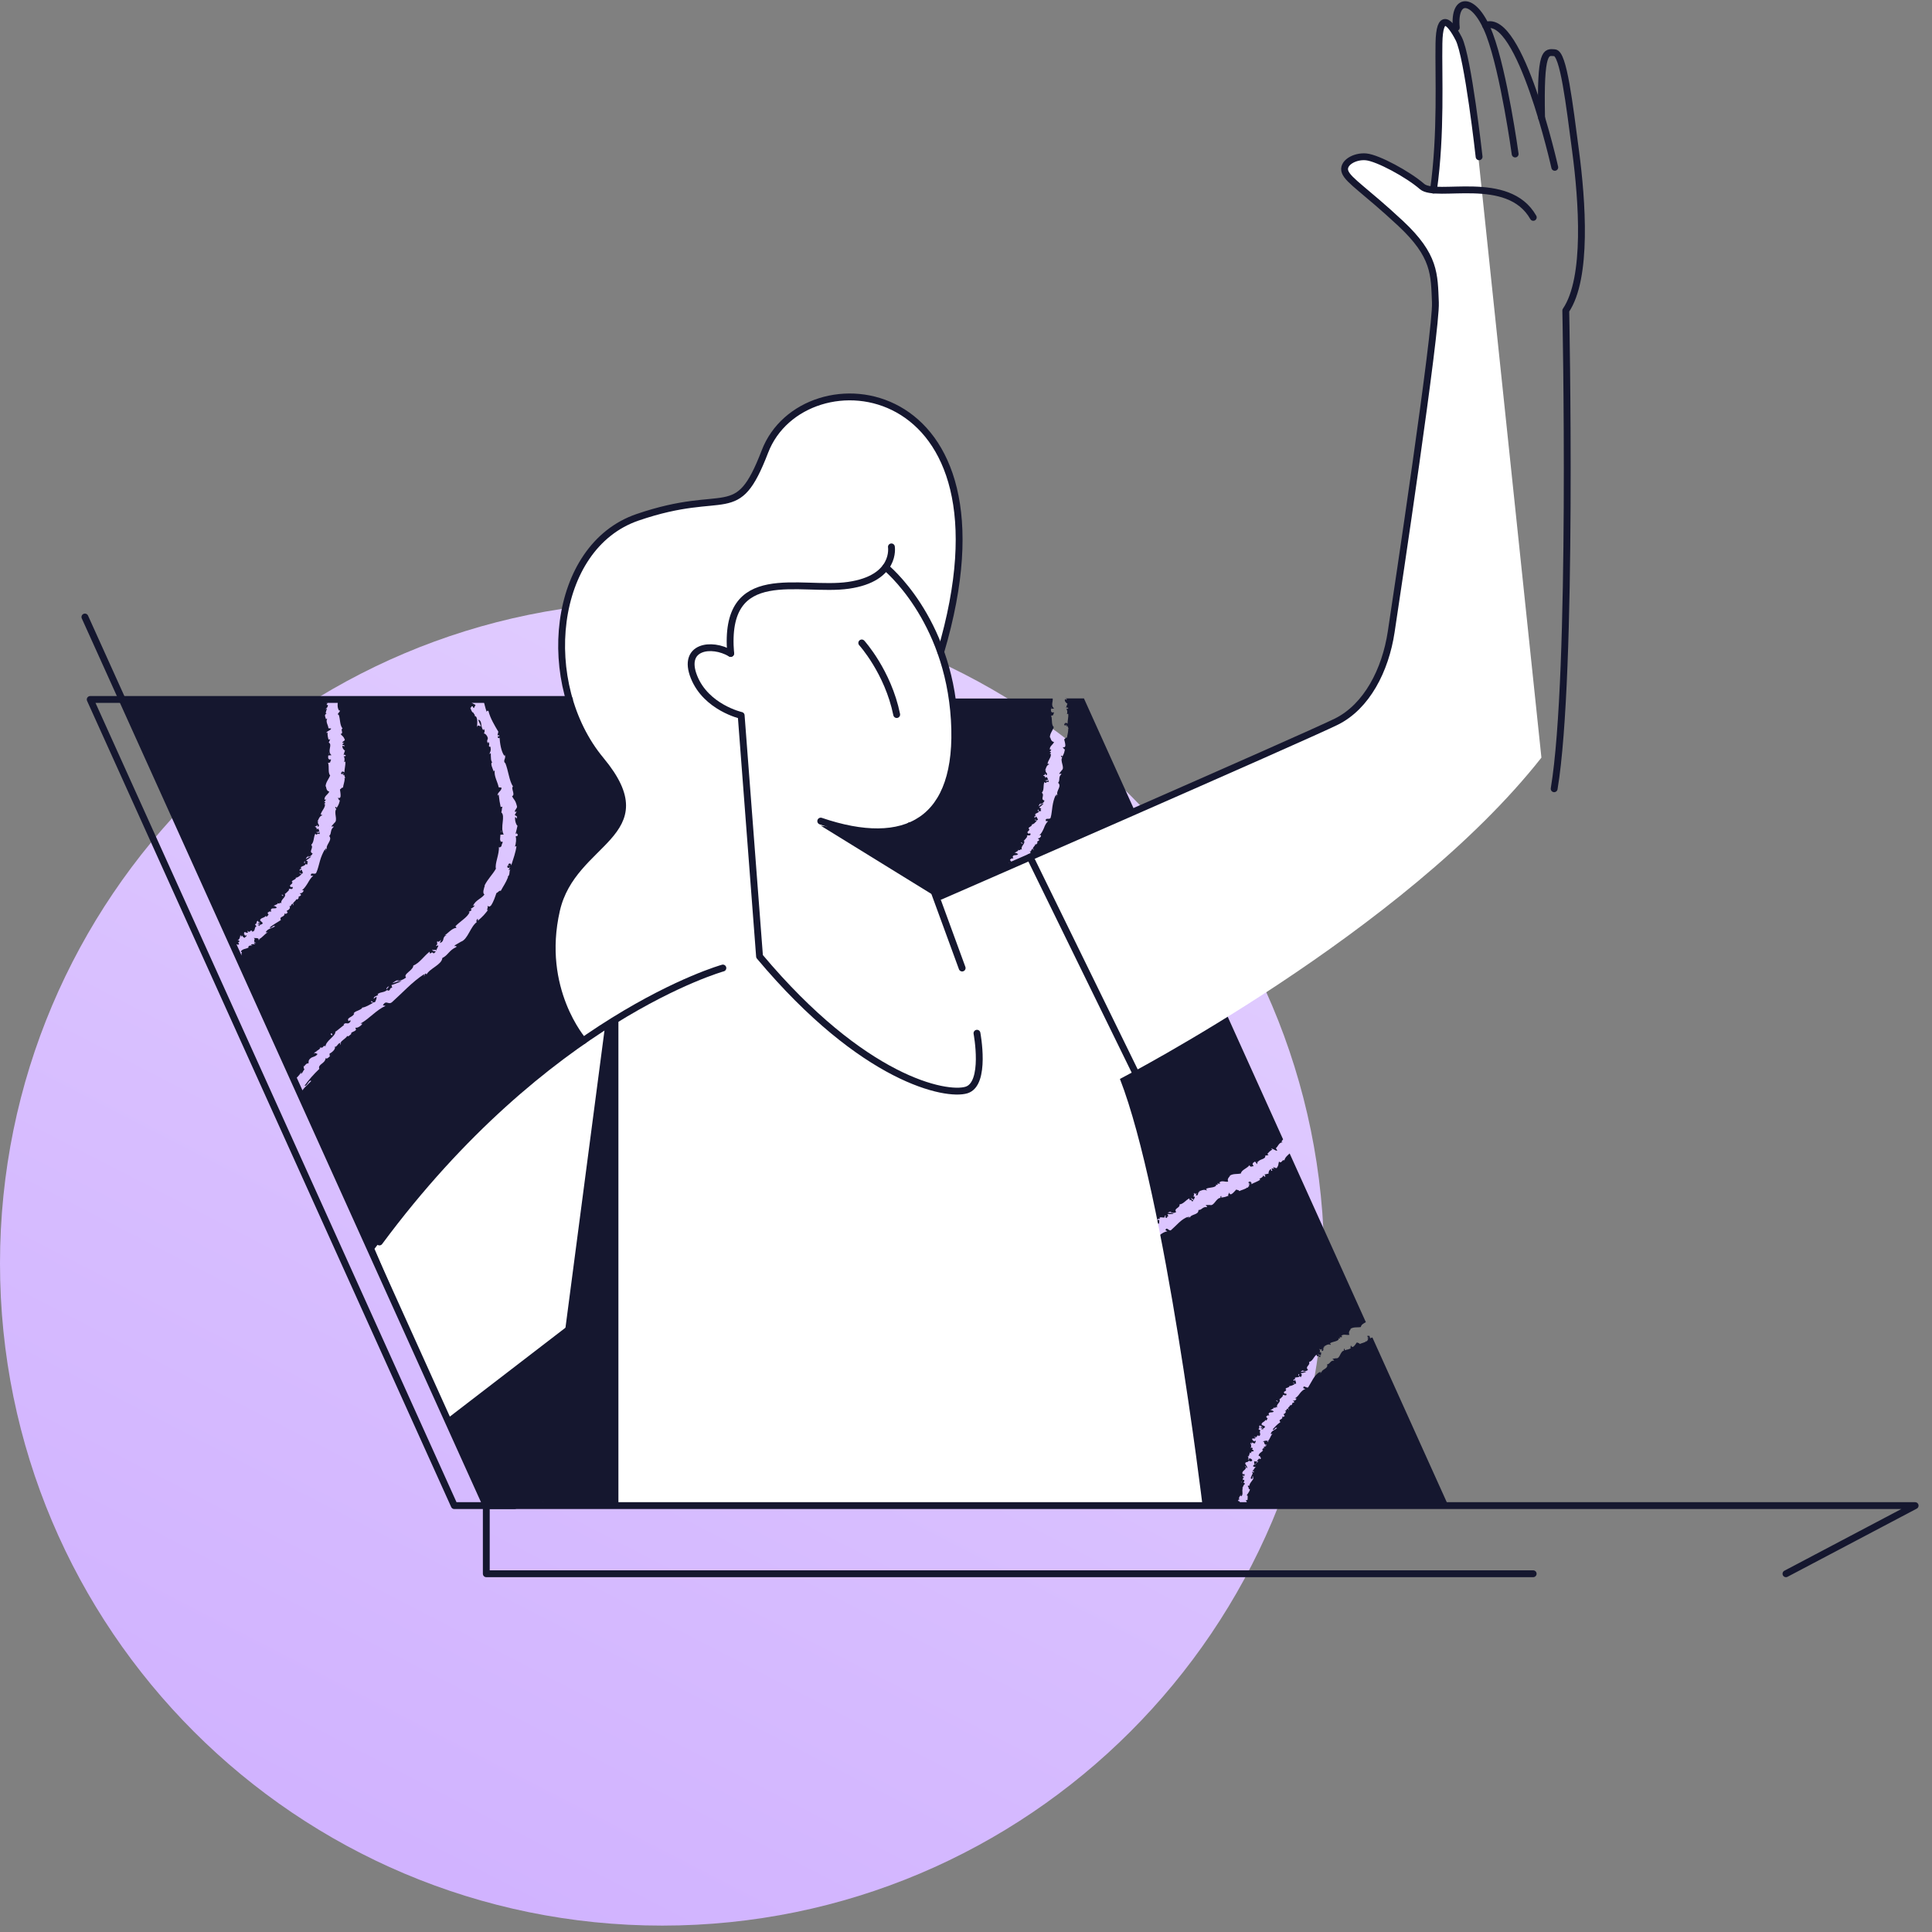 <svg width="302" height="302" viewBox="0 0 302 302" fill="none" xmlns="http://www.w3.org/2000/svg">
<rect x="0" y="0" width="302" height="302" fill="#808080" stroke="none"/>
<path d="M103.5 301C160.665 301 207 254.663 207 197.5C207 140.337 160.658 94 103.5 94C46.342 94 0 140.337 0 197.5C0 254.663 46.342 301 103.5 301Z" fill="url(#paint0_linear_6303_27257)"/>
<path d="M194.709 234.495C195.034 234.848 194.899 235.105 194.736 235.349H226.392L214.521 209.06C214.385 209.1 214.25 209.155 214.128 209.209C214.236 209.046 214.033 208.748 213.897 208.775L213.992 209.087C213.83 208.951 214.06 208.924 213.789 208.775C213.654 208.897 213.857 209.155 213.979 209.195H213.748C213.776 209.29 213.843 209.304 213.911 209.412C213.748 209.277 213.748 209.859 213.477 209.615L213.518 209.71C213.125 209.927 212.881 209.927 212.556 210.09C212.407 209.859 212.312 209.981 212.109 209.832C211.919 210.049 211.77 210.401 211.472 210.55C211.201 210.55 211.296 210.388 211.12 210.306C211.241 210.523 210.943 210.686 211.187 210.74C210.835 210.916 210.726 210.943 210.198 211.065C210.198 210.943 210.212 210.876 210.144 210.821C210.049 210.835 210.035 211.025 210.103 211.12H210.144C209.466 211.147 209.493 212.461 208.829 212.312H208.87L208.341 212.393C208.206 212.556 208.558 212.461 208.531 212.678C207.881 212.664 207.949 213.22 207.447 213.261C207.664 214.02 206.566 213.965 206.553 214.602L206.458 214.453C206.255 214.399 206.431 214.616 206.39 214.697C206.309 214.589 206.377 214.507 206.255 214.48C205.414 214.968 205.035 216.011 204.507 216.825C204.317 217.123 203.707 216.377 203.721 216.987L204.046 217.109C203.666 217.245 203.422 217.516 203.192 217.8C202.975 218.098 202.772 218.383 202.42 218.559C202.501 218.559 202.582 218.627 202.623 218.573C202.718 218.83 202.298 219.006 202.149 218.898C202.094 218.993 202.271 219.02 202.311 219.128C202.338 219.332 201.837 219.237 201.986 219.44C202.013 219.467 202.067 219.44 202.094 219.44C201.945 219.44 201.864 219.819 201.701 219.589C201.661 219.874 201.322 219.928 201.336 220.199C201.363 220.199 201.376 220.199 201.417 220.212V220.429C201.363 220.334 201.349 220.267 201.336 220.199C201.01 220.145 201.2 220.646 200.821 220.443C201.2 220.673 200.848 221.012 200.604 221.053C200.739 221.08 200.644 221.256 200.834 221.296V221.269V221.296C200.726 221.446 200.577 221.554 200.4 221.405C200.672 221.974 199.669 221.784 200.143 222.299C199.628 222.652 199.276 223.045 198.923 223.451C199.316 223.641 199.235 222.977 199.628 223.221C199.249 223.559 198.774 223.627 198.639 224.102C198.639 224.237 198.842 224.129 198.923 224.129C198.53 224.467 198.558 224.982 198.151 225.267C198.192 225.28 198.246 225.267 198.3 225.24C198.3 225.24 198.314 225.226 198.327 225.213C198.409 225.159 198.368 225.213 198.3 225.24C198.246 225.308 198.273 225.443 198.097 225.348L198.178 225.294C197.975 225.05 197.487 225.348 197.338 225.294C197.921 225.402 197.284 225.741 198.043 225.836C197.988 225.877 197.866 225.89 197.758 225.836C197.758 225.931 197.812 225.985 197.988 225.972C197.758 226.202 197.609 226.026 197.514 226.283C197.609 226.324 197.663 226.283 197.772 226.297C197.541 226.351 197.324 226.405 197.311 226.663C197.365 226.663 197.433 226.73 197.46 226.663C197.284 227.015 196.742 227.11 196.742 227.584C197.189 227.611 196.809 227.774 197.148 227.923C197.081 227.977 197.026 228.045 196.959 228.099L196.823 227.95C196.769 228.153 196.457 228.235 196.511 228.438L196.701 228.343L196.511 228.682L196.457 228.424C196.213 228.56 196.024 228.248 196.037 228.546C196.091 228.506 195.969 228.75 196.145 228.926C196.145 228.926 196.267 228.872 196.308 228.831C196.308 228.763 196.308 228.682 196.362 228.641C196.389 228.736 196.362 228.79 196.308 228.831C196.308 228.912 196.294 228.966 196.145 228.926C195.996 228.98 195.847 229.048 195.888 229.224C195.983 229.292 196.281 229.319 196.349 229.359C196.023 229.359 196.105 229.793 195.766 229.82C195.847 229.807 196.037 229.861 196.064 229.874H195.807C195.861 229.996 195.888 230.023 196.037 230.051C195.996 230.349 195.617 229.834 195.712 230.213C195.739 230.186 195.766 230.213 195.82 230.172C195.82 230.538 195.495 230.769 195.522 231.121C195.847 231.311 195.685 230.877 195.956 231.067C195.766 231.487 195.278 231.866 195.278 232.327L195.251 232.232C194.736 232.178 195.427 232.612 195.143 232.774C195.197 232.734 195.441 232.774 195.373 232.774C195.387 233.086 195.116 233.343 194.858 233.777L194.994 233.75C195.088 233.953 194.994 234.224 195.021 234.428C194.885 234.468 194.885 234.577 194.709 234.482V234.495ZM195.942 230.931H195.712L195.834 230.769L195.956 230.931H195.942Z" fill="#15172F"/>
<path d="M37.475 149.164C37.38 149.245 37.258 149.272 37.136 149.299L45.985 168.908C46.283 168.474 46.798 168.19 47.096 167.526L47.015 167.837C47.273 167.851 47.354 167.35 47.611 167.146C47.435 167.065 47.489 166.862 47.462 166.686C47.435 166.672 47.422 166.631 47.422 166.536C47.449 166.577 47.462 166.631 47.462 166.686C47.571 166.78 47.855 166.089 48.221 166.238C48.221 166.076 48.248 165.9 48.275 165.737C48.668 165.046 49.251 165.358 49.657 164.734C49.359 164.775 49.454 164.422 49.034 164.734C49.183 164.531 49.305 164.341 49.414 164.423C49.414 164.233 50.064 164.057 50.064 163.758C50.01 163.758 49.956 163.799 49.915 163.908C49.956 163.826 49.956 163.772 50.064 163.704C50.064 163.718 50.064 163.731 50.064 163.758C50.2 163.731 50.362 163.84 50.538 163.623C50.538 163.569 50.471 163.555 50.471 163.555C50.538 163.623 50.864 163.311 50.864 163.637C50.918 162.661 52.341 162.105 52.449 161.279C52.422 161.306 52.381 161.333 52.354 161.346L52.463 161.184C52.463 161.184 52.463 161.238 52.463 161.265C52.896 160.926 53.411 160.52 53.791 160.208C53.723 160.181 53.723 160.14 53.669 160.208C54.048 159.612 54.346 160.33 54.78 159.68C54.875 159.192 54.36 159.829 54.468 159.571C54.129 159.029 55.213 159.016 55.376 158.406L55.254 158.46C55.417 158.04 56.148 158.013 56.623 157.579C56.623 157.579 56.569 157.552 56.555 157.511C57.097 157.484 57.815 157.037 58.357 156.725C58.059 156.644 58.059 156.793 57.992 156.522C58.235 156.373 58.181 156.888 58.656 156.603C58.71 156.387 58.954 156.048 58.832 155.804L58.412 156.116C58.412 155.682 58.954 155.709 59.13 155.492L59.008 155.397C59.672 154.95 59.916 155.248 60.58 154.706V154.855C61.176 154.869 60.756 154.449 61.312 154.381L61.19 153.988C61.488 153.88 62.274 153.622 62.761 153.351C62.341 153.311 61.731 153.595 61.312 153.704C61.555 153.514 62.152 153.094 62.396 153.148C62.274 153.189 62.097 153.216 62.03 153.338C62.517 153.338 62.992 153.175 63.48 152.796C62.938 152.267 64.618 151.671 64.605 150.939C65.621 150.492 66.19 149.53 67.152 148.757C67.193 149.489 67.437 148.541 67.775 149.042C68.019 148.879 68.101 148.798 68.087 148.757L68.06 148.812C68.06 148.812 68.073 148.771 68.087 148.744C68.06 148.622 67.382 148.784 67.667 148.337C67.518 148.784 68.372 148.148 68.087 148.744L68.507 147.89C68.548 147.619 68.209 147.971 68.141 147.863C68.575 147.402 68.168 147.497 68.372 147.104C68.453 147.321 68.737 147.185 68.941 146.874L68.765 147.416C69.632 147.05 68.981 146.535 69.835 146.156L69.51 146.21C69.916 145.979 70.689 145.044 71.326 145.044C71.326 144.936 71.285 144.746 71.123 144.868C71.814 144.055 73.101 143.418 73.399 142.578L73.237 142.551C73.399 142.429 73.67 142.443 73.711 142.158C73.657 142.131 73.548 142.131 73.589 142.05C73.697 141.995 74.117 141.779 74.199 141.521L73.928 141.602C74.375 140.654 75.188 140.532 75.73 139.827C75.364 139.61 75.662 138.838 75.784 138.445H75.73C76.258 137.374 76.95 136.778 77.519 135.789C77.315 134.989 78.074 133.512 77.979 132.374C78.02 132.55 78.318 132.415 78.4 132.225C78.372 131.954 78.793 131.547 78.4 131.547V131.642C78.034 131.398 78.223 130.897 78.223 130.477L78.738 130.45C78.115 129.339 79.064 127.563 78.359 126.981C78.467 126.71 78.427 126.384 78.535 126.1L78.264 126.14C78.115 125.422 78.047 125.07 77.952 124.162L77.79 124.379C77.681 123.877 78.467 123.606 78.386 123.119L77.952 123.064C77.776 122.17 77.207 121.37 77.329 120.422C77.275 120.449 77.166 120.517 77.194 120.652C77.072 120.246 76.475 119.148 77.044 119.135C76.692 119.229 76.733 118.254 76.719 117.725L76.489 117.888C76.678 117.386 76.773 117.332 76.665 116.75C76.584 116.628 76.421 116.709 76.543 116.858C76.258 116.465 76.665 116.424 76.34 115.95L76.245 116.207C76.069 115.76 76.164 115.774 76.258 115.449C76.258 115.123 75.879 114.622 75.621 114.649C75.743 114.541 75.825 114.215 75.662 113.985C75.567 113.985 75.54 114.107 75.54 114.161C75.079 113.484 75.391 112.942 74.93 112.535C74.849 112.562 74.781 112.535 74.741 112.508C74.985 113.091 75.201 113.565 75.201 113.511C74.971 113.606 74.727 113.145 74.564 113.66C74.592 113.213 74.7 112.4 74.402 111.993C74.375 111.993 74.334 111.966 74.293 111.966V112.02C74.226 111.925 74.199 111.817 74.199 111.722C74.104 111.587 74.022 111.505 73.968 111.37C73.751 111.397 73.629 110.882 73.521 110.652C73.778 110.557 73.602 110.272 73.941 110.462C73.9 110.435 73.941 110.516 73.982 110.679C73.982 110.652 73.982 110.638 73.982 110.611C74.022 110.638 74.05 110.652 74.077 110.679C74.185 110.489 74.293 110.286 74.334 110.177C73.833 110.015 73.372 109.486 73.115 109.5C73.115 109.445 73.088 109.405 73.074 109.351H52.625C52.652 109.473 52.828 109.473 52.883 109.378C52.761 109.866 52.666 110.692 53.032 111.099L53.099 110.99C53.276 111.329 52.585 111.492 52.91 111.776L52.95 111.709C53.208 112.454 53.086 113.321 53.547 113.877C53.14 114.026 53.804 114.622 53.235 114.73C53.56 115.15 53.655 115.015 53.899 115.625C53.926 115.787 53.547 115.896 53.492 116.099H53.791L53.845 116.031V116.086H53.791L53.479 116.384L53.845 116.519L53.777 116.722C53.764 116.641 53.642 116.56 53.547 116.573C53.425 116.872 53.777 117.305 53.926 117.305L53.696 118.023C53.818 118.01 53.858 117.888 53.926 117.793C53.628 118.172 54.251 117.861 53.967 118.213C53.899 118.159 53.791 118.24 53.723 118.24C53.899 118.416 53.885 118.823 53.791 119.107L53.994 119.053C54.021 119.595 53.845 120.178 53.831 120.774C53.75 120.557 53.384 120.571 53.343 120.747L53.655 120.842C53.452 120.937 53.56 120.652 53.289 120.856C53.289 121.072 53.628 121.032 53.75 120.91L53.614 121.167C53.709 121.194 53.764 121.127 53.885 121.127C53.682 121.221 54.157 121.628 53.791 121.75L53.885 121.777C53.818 122.373 53.682 122.631 53.614 123.119C53.343 123.091 53.384 123.295 53.14 123.403C53.167 123.769 53.303 124.189 53.208 124.609C53.018 124.88 52.964 124.65 52.774 124.758C53.018 124.826 52.923 125.246 53.14 125.056C53.005 125.558 53.005 125.707 52.625 126.29C52.544 126.195 52.517 126.113 52.422 126.127C52.354 126.235 52.462 126.412 52.584 126.425L52.612 126.398C52.07 127.008 52.923 128.227 52.246 128.647L52.286 128.62L51.839 129.122C51.799 129.393 52.07 129.013 52.151 129.257C51.555 129.745 51.88 130.26 51.46 130.68C52.029 131.331 50.864 132.035 51.094 132.74L50.945 132.645C50.728 132.713 50.972 132.848 50.958 132.97C50.837 132.903 50.877 132.767 50.755 132.808C50.444 133.35 50.2 133.919 50.023 134.542C49.834 135.166 49.712 135.83 49.441 136.412C49.251 136.846 48.519 136.195 48.6 136.9H48.966C48.56 137.225 48.343 137.645 48.099 138.052C47.842 138.459 47.598 138.851 47.218 139.15C47.313 139.15 47.394 139.204 47.435 139.122C47.53 139.407 47.056 139.719 46.893 139.61C46.839 139.746 47.015 139.732 47.056 139.868C47.056 140.112 46.541 140.098 46.663 140.315C46.676 140.356 46.758 140.315 46.798 140.301C46.636 140.342 46.473 140.789 46.324 140.532C46.229 140.884 45.836 140.979 45.795 141.291C45.822 141.291 45.85 141.291 45.877 141.291L45.836 141.548C45.795 141.44 45.795 141.358 45.795 141.277C45.443 141.236 45.565 141.833 45.186 141.616C45.551 141.873 45.104 142.321 44.793 142.348C44.942 142.375 44.793 142.578 44.982 142.632L45.01 142.605V142.632H44.982C44.82 142.822 44.603 142.944 44.467 142.754C44.576 143.445 43.559 143.174 43.912 143.811C43.275 144.218 42.665 144.57 42.15 144.977C42.489 145.261 42.679 144.489 42.99 144.814C42.421 145.139 41.906 145.139 41.568 145.654C41.5 145.817 41.771 145.722 41.852 145.735C41.296 146.047 41.012 146.589 40.456 146.806C40.483 146.833 40.565 146.833 40.619 146.806C40.619 146.806 40.646 146.792 40.66 146.779C40.768 146.752 40.7 146.779 40.619 146.806C40.524 146.874 40.483 147.023 40.348 146.874L40.456 146.847C40.375 146.521 39.724 146.698 39.616 146.589C40.145 146.887 39.318 147.063 40.023 147.402C39.941 147.429 39.819 147.402 39.738 147.307C39.684 147.402 39.711 147.484 39.901 147.524C39.548 147.714 39.494 147.456 39.237 147.687C39.304 147.755 39.386 147.741 39.481 147.809C39.223 147.782 38.966 147.755 38.789 148.012C38.844 148.039 38.871 148.12 38.925 148.066C38.519 148.378 37.936 148.242 37.638 148.744C38.031 148.961 37.583 148.974 37.787 149.272L37.475 149.367V149.15V149.164ZM78.25 130.138L78.359 129.759V129.935L78.25 130.138ZM60.39 154.652C60.39 154.462 60.58 154.191 60.81 154.205C60.634 154.368 60.512 154.611 60.39 154.652ZM51.826 161.495L51.988 161.78C51.812 161.875 51.541 161.658 51.826 161.495Z" fill="#15172F"/>
<path d="M19.1 109.338L36.472 147.81C36.472 147.81 36.594 147.701 36.648 147.606C36.648 147.566 36.648 147.539 36.689 147.539C36.675 147.566 36.662 147.579 36.648 147.606C36.648 147.688 36.689 147.837 36.73 147.796C37.041 147.349 37.041 147.823 37.353 147.62C37.394 147.349 37.028 147.349 37.394 147.227C37.489 146.997 37.231 146.956 37.109 146.942C37.502 146.902 37.475 146.441 37.583 146.292L37.394 146.333C37.502 146.305 37.57 146.251 37.638 146.197L37.719 146.441C37.773 146.346 37.827 146.292 37.773 146.224C37.949 146.265 37.963 146.563 38.261 146.59C38.288 146.414 38.654 146.414 38.491 146.156C38.247 146.509 38.315 145.899 38.017 146.089C38.098 146.075 38.153 146.021 38.207 145.926C38.207 145.885 38.153 145.885 38.125 145.885C38.058 145.885 38.085 145.885 38.125 145.885C38.234 145.411 38.491 146.021 38.789 145.723C38.64 145.628 38.64 145.411 38.708 145.398C38.586 145.519 38.844 145.669 39.047 145.655C39.155 145.37 39.331 145.533 39.413 145.425L39.345 145.587C39.508 145.682 39.589 145.574 39.765 145.479C39.684 145.37 39.575 145.533 39.589 145.438C39.955 145.519 39.711 144.883 40.063 144.842C40.077 144.666 39.846 144.598 39.874 144.462C40.267 144.408 39.955 144.042 40.321 143.934C40.416 144.164 40.361 144.137 40.7 144.124L40.199 144.408L40.687 144.381C40.565 144.503 40.334 144.544 40.294 144.639C40.551 144.652 40.497 144.625 40.578 144.815C40.497 144.395 41.039 144.625 41.066 144.259L40.646 143.866C40.741 143.392 41.351 143.555 41.608 143.08L41.568 143.27C41.784 143.378 41.811 143.053 42.001 142.999C41.852 142.877 41.865 142.755 41.825 142.62C41.933 142.728 42.055 142.321 42.38 142.538L42.34 142.186C42.529 141.793 43.072 142.186 43.288 141.82C43.044 141.779 43.058 141.549 42.773 141.657C42.855 141.549 42.909 141.441 43.017 141.522C42.977 141.386 43.465 141.4 43.397 141.183C43.356 141.183 43.316 141.183 43.316 141.264C43.329 141.21 43.316 141.17 43.383 141.142C43.383 141.156 43.383 141.17 43.383 141.183C43.492 141.183 43.654 141.305 43.736 141.183C43.722 141.142 43.654 141.129 43.654 141.129C43.722 141.183 43.912 141.021 43.993 141.264C43.776 140.56 44.738 140.343 44.549 139.747L44.495 139.787L44.522 139.679C44.522 139.679 44.535 139.72 44.549 139.747C44.779 139.543 45.05 139.299 45.213 139.096C45.158 139.083 45.131 139.042 45.118 139.096C45.186 138.69 45.7 139.232 45.768 138.757C45.633 138.405 45.511 138.852 45.484 138.676C44.996 138.27 45.836 138.297 45.687 137.85L45.619 137.89C45.551 137.592 46.107 137.578 46.27 137.267C46.27 137.267 46.215 137.253 46.188 137.213C46.608 137.185 46.934 136.847 47.178 136.589C46.907 136.549 46.988 136.657 46.798 136.467C46.907 136.359 47.123 136.711 47.34 136.481C47.272 136.318 47.286 136.074 47.056 135.912L46.907 136.156C46.676 135.857 47.096 135.844 47.123 135.681L46.988 135.627C47.245 135.275 47.584 135.451 47.801 135.031L47.882 135.126C48.343 135.085 47.801 134.841 48.167 134.733L47.855 134.489C48.018 134.38 48.451 134.123 48.655 133.879C48.316 133.906 48.031 134.164 47.787 134.286C47.855 134.136 48.072 133.784 48.275 133.784C48.208 133.825 48.086 133.865 48.113 133.947C48.478 133.893 48.736 133.716 48.871 133.405C48.167 133.134 49.102 132.537 48.641 132.063C49.115 131.63 48.98 130.938 49.278 130.315C49.725 130.749 49.373 130.139 49.915 130.383C50.01 130.247 50.01 130.193 49.983 130.166C49.888 130.098 49.481 130.315 49.427 129.99C49.59 130.288 49.834 129.746 49.983 130.166L49.793 129.583C49.657 129.421 49.617 129.692 49.495 129.624C49.563 129.272 49.305 129.407 49.224 129.136C49.413 129.245 49.549 129.123 49.535 128.906L49.712 129.258C50.172 128.892 49.359 128.702 49.82 128.337L49.59 128.431C49.779 128.228 49.874 127.551 50.389 127.442C50.335 127.374 50.186 127.28 50.118 127.374C50.2 126.778 50.945 126.196 50.769 125.667H50.62C50.687 125.586 50.945 125.545 50.823 125.382C50.769 125.382 50.674 125.396 50.674 125.342C50.728 125.288 50.972 125.098 50.918 124.935L50.728 125.03C50.647 124.42 51.284 124.217 51.473 123.729C51.04 123.661 50.999 123.187 50.958 122.943H50.891C50.918 122.266 51.365 121.832 51.609 121.209C51.216 120.775 51.514 119.854 51.27 119.203C51.338 119.298 51.609 119.203 51.649 119.095C51.568 118.946 51.961 118.688 51.568 118.702V118.756C51.189 118.634 51.311 118.336 51.311 118.092L51.826 118.051C51.053 117.428 52.056 116.398 51.379 116.073C51.5 115.91 51.5 115.734 51.622 115.571L51.351 115.599C51.243 115.192 51.189 114.989 51.202 114.474L51.013 114.596C50.972 114.311 51.771 114.149 51.758 113.877L51.338 113.837C51.311 113.322 50.864 112.875 51.148 112.319C51.094 112.333 50.972 112.373 50.972 112.455C50.918 112.224 50.538 111.601 51.121 111.587C50.755 111.642 50.999 111.072 51.121 110.774L50.864 110.869C51.162 110.571 51.243 110.544 51.257 110.205C51.202 110.137 51.026 110.192 51.121 110.273C50.918 110.056 51.324 110.015 51.121 109.744L50.985 109.893C50.904 109.636 50.986 109.636 51.162 109.446C51.162 109.419 51.162 109.379 51.162 109.338H19.14H19.1ZM51.338 117.862L51.419 117.645V117.753L51.338 117.875V117.862ZM47.679 134.638C47.638 134.773 47.679 134.936 47.611 134.977C47.503 134.841 47.503 134.651 47.679 134.638ZM44.102 139.828L44.318 140.045C44.21 140.099 43.925 139.896 44.102 139.828Z" fill="#15172F"/>
<path d="M47.002 171.131L47.083 171.307C47.151 171.253 47.232 171.198 47.286 171.171C47.232 171.253 47.191 171.334 47.137 171.402L76.015 235.336H193.815C193.815 235.336 194.018 235.336 194.018 235.241C193.829 235.214 193.896 235.133 193.747 235.133C193.72 235.16 193.815 235.241 193.734 235.268C193.72 235.133 193.625 234.97 193.49 234.889C193.598 234.916 193.747 234.93 193.788 234.835C193.842 234.591 193.571 234.713 193.49 234.564C193.639 234.523 193.517 234.347 193.801 234.388C193.801 234.32 193.68 234.279 193.612 234.238C193.761 234.13 193.747 233.656 194.018 233.859C194.018 233.859 194.032 233.859 194.059 233.873C194.398 233.52 194.059 233.005 194.276 232.626H194.181C194.344 232.396 194.357 232.084 194.601 231.962C194.615 231.894 194.466 231.759 194.344 231.759C194.452 231.596 194.56 231.596 194.479 231.298C194.262 231.433 194.344 231.203 194.316 231.46C194.289 231.203 194.167 231.108 194.493 230.932C194.235 230.959 194.235 230.675 194.344 230.58L194.465 230.796C194.533 230.674 194.547 230.566 194.56 230.444L194.235 230.417C193.991 229.821 195.116 229.74 194.601 229.184C194.859 229.13 194.669 229.496 194.967 229.455C194.994 229.225 194.628 228.859 194.655 228.791C194.587 228.439 195.197 228.655 195.184 228.303C195.279 228.384 195.563 228.52 195.739 228.317C195.766 228.086 195.373 227.897 195.238 227.991C195.211 228.046 195.238 228.073 195.279 228.086C195.306 228.059 195.346 228.032 195.36 228.046C195.333 228.086 195.306 228.086 195.279 228.086C195.211 228.14 195.13 228.222 195.048 228.086H195.17C195.089 227.951 195.211 227.653 195.008 227.653C195.17 227.531 195.211 227.653 195.224 227.788C195.17 227.449 195.36 227.341 195.373 227.029C195.414 227.097 195.522 227.192 195.55 227.138C195.577 226.677 195.834 227.029 195.983 226.772C195.888 226.555 195.563 226.677 195.821 226.447C195.78 226.23 195.55 226.297 195.428 226.325C195.739 226.148 195.482 225.783 195.509 225.62L195.373 225.715C195.455 225.661 195.482 225.579 195.509 225.512L195.685 225.674C195.685 225.579 195.712 225.512 195.617 225.471C195.794 225.444 195.943 225.688 196.2 225.606C196.132 225.457 196.444 225.335 196.187 225.173C196.132 225.539 195.915 225.01 195.753 225.268C195.807 225.227 195.834 225.159 195.834 225.064C195.807 225.037 195.766 225.051 195.739 225.064C195.739 225.064 195.712 225.078 195.739 225.064C195.631 224.631 196.132 225.064 196.268 224.739C196.092 224.712 195.997 224.522 196.065 224.495C196.01 224.631 196.295 224.671 196.471 224.617C196.444 224.346 196.674 224.427 196.701 224.319V224.468C196.878 224.495 196.905 224.387 197.027 224.265C196.905 224.197 196.878 224.36 196.851 224.278C197.203 224.251 196.729 223.777 197.027 223.641C196.972 223.492 196.742 223.492 196.715 223.357C197.04 223.208 196.647 222.977 196.945 222.801C197.108 222.977 197.054 222.964 197.352 222.896L196.973 223.248L197.42 223.127C197.352 223.248 197.149 223.33 197.135 223.425C197.379 223.384 197.311 223.37 197.46 223.519C197.244 223.194 197.826 223.276 197.718 222.964L197.203 222.706C197.135 222.286 197.758 222.313 197.84 221.853V222.029C198.084 222.083 198.016 221.799 198.165 221.717C197.989 221.636 197.975 221.514 197.894 221.406C198.016 221.487 198.057 221.121 198.409 221.284L198.3 220.985C198.395 220.62 198.992 220.918 199.114 220.592C198.883 220.565 198.842 220.362 198.599 220.484C198.653 220.389 198.68 220.281 198.802 220.349C198.734 220.227 199.195 220.213 199.086 220.023C199.046 220.023 199.019 220.023 199.032 220.105C199.032 220.05 199.019 220.023 199.073 219.996L199.086 220.023C199.181 220.023 199.357 220.118 199.412 220.01C199.385 219.983 199.33 219.956 199.33 219.956C199.412 220.01 199.547 219.861 199.669 220.064C199.371 219.441 200.265 219.278 200.008 218.736L199.967 218.777V218.682L200.008 218.736C200.198 218.573 200.428 218.356 200.564 218.18C200.509 218.153 200.482 218.126 200.482 218.18C200.523 217.828 201.051 218.356 201.106 217.964C200.97 217.638 200.848 218.004 200.835 217.855C200.36 217.435 201.173 217.571 201.024 217.15L200.957 217.178C200.902 216.893 201.417 216.974 201.566 216.703C201.566 216.703 201.512 216.676 201.485 216.649C201.851 216.69 202.19 216.459 202.447 216.31C202.203 216.215 202.257 216.31 202.108 216.121C202.217 216.053 202.393 216.419 202.61 216.27C202.556 216.121 202.596 215.904 202.406 215.7L202.23 215.877C202.054 215.551 202.447 215.646 202.488 215.511L202.366 215.416C202.65 215.172 202.935 215.416 203.179 215.104L203.233 215.213C203.653 215.307 203.206 214.928 203.558 214.969L203.328 214.657C203.504 214.616 203.951 214.562 204.182 214.427C203.87 214.332 203.558 214.44 203.301 214.454C203.396 214.345 203.667 214.129 203.856 214.21C203.789 214.223 203.667 214.21 203.667 214.291C204.006 214.372 204.277 214.318 204.466 214.115C203.911 213.614 204.859 213.451 204.629 212.895C205.198 212.76 205.306 212.137 205.781 211.757C205.998 212.34 205.916 211.649 206.282 212.137C206.404 212.082 206.445 212.042 206.431 212.015C206.391 211.92 205.943 211.852 206.038 211.581C206.038 211.893 206.485 211.635 206.431 212.015L206.526 211.486C206.499 211.283 206.336 211.459 206.269 211.351C206.485 211.12 206.214 211.08 206.269 210.822C206.363 211.012 206.54 210.998 206.634 210.822L206.607 211.188C207.136 211.174 206.58 210.565 207.122 210.551L206.905 210.483C207.149 210.429 207.556 209.968 208.017 210.239C208.017 210.158 207.949 209.995 207.854 210.023C208.247 209.657 209.101 209.765 209.277 209.291L209.169 209.196C209.277 209.169 209.453 209.331 209.48 209.142C209.44 209.101 209.372 209.047 209.399 209.006C209.467 209.02 209.765 209.088 209.819 208.938L209.643 208.857C209.982 208.424 210.524 208.776 210.944 208.64C210.727 208.274 210.998 207.936 211.133 207.773L211.093 207.719C211.594 207.38 212.163 207.543 212.719 207.434C212.773 207.055 213.139 206.879 213.505 206.675L201.593 180.305C201.228 180.63 200.862 180.928 200.767 181.389C200.428 181.145 200.333 181.999 199.927 181.565C199.778 182.039 199.927 182.053 199.588 182.568C199.479 182.676 199.181 182.419 198.992 182.473L199.168 182.717H199.249L199.208 182.771L199.168 182.717L198.775 182.609L198.87 182.988L198.68 183.029C198.68 183.029 198.721 182.825 198.68 182.758C198.382 182.812 198.233 183.313 198.314 183.449L197.623 183.598C197.704 183.693 197.813 183.666 197.935 183.679C197.474 183.611 198.057 183.977 197.623 183.923C197.623 183.842 197.501 183.788 197.474 183.733C197.433 183.977 197.122 184.167 196.851 184.248L197 184.397C196.607 184.695 196.065 184.844 195.59 185.116C195.712 184.939 195.495 184.641 195.333 184.695L195.441 185.007C195.252 184.885 195.522 184.817 195.224 184.709C195.062 184.845 195.279 185.088 195.441 185.129L195.17 185.156C195.211 185.251 195.279 185.265 195.346 185.359C195.157 185.237 195.13 185.847 194.831 185.617L194.859 185.712C194.384 185.969 194.113 185.996 193.72 186.186C193.585 185.942 193.463 186.078 193.246 185.942C193.002 186.173 192.785 186.525 192.433 186.687C192.135 186.687 192.257 186.511 192.067 186.43C192.162 186.66 191.81 186.823 192.067 186.891C191.633 187.067 191.511 187.121 190.902 187.202C190.902 187.08 190.956 187.013 190.888 186.945C190.78 186.945 190.725 187.148 190.793 187.243H190.834C190.075 187.216 189.817 188.585 189.113 188.354H189.153L188.544 188.368C188.34 188.517 188.76 188.463 188.666 188.693C187.961 188.585 187.88 189.167 187.338 189.14C187.365 189.967 186.172 189.723 185.969 190.373L185.901 190.211C185.711 190.129 185.82 190.373 185.752 190.455C185.698 190.333 185.793 190.251 185.684 190.211C184.641 190.563 183.896 191.566 183.055 192.284C182.744 192.542 182.378 191.661 182.175 192.284L182.473 192.474C181.578 192.596 181.104 193.409 180.277 193.626C180.359 193.653 180.413 193.734 180.481 193.693C180.481 193.978 179.993 194.073 179.871 193.924C179.79 194.019 179.952 194.073 179.952 194.208C179.898 194.425 179.437 194.222 179.505 194.466C179.505 194.506 179.586 194.493 179.627 194.493C179.478 194.466 179.248 194.832 179.153 194.547C178.99 194.832 178.638 194.805 178.543 195.089C178.57 195.089 178.584 195.103 178.611 195.116L178.529 195.333C178.502 195.225 178.516 195.143 178.529 195.076C178.218 194.94 178.231 195.509 177.92 195.211C178.218 195.536 177.757 195.821 177.472 195.794C177.608 195.848 177.445 196.011 177.621 196.092L177.649 196.065L177.621 196.092C177.459 196.227 177.256 196.295 177.134 196.092C177.188 196.742 176.253 196.322 176.551 196.959C175.928 197.217 175.385 197.515 174.911 197.867C175.236 198.152 175.385 197.447 175.697 197.786C175.182 198.03 174.708 198.016 174.396 198.477C174.342 198.626 174.586 198.545 174.681 198.572C174.179 198.843 174.017 199.371 173.515 199.588C173.543 199.615 173.61 199.602 173.678 199.588C173.678 199.588 173.705 199.575 173.719 199.561C173.814 199.534 173.759 199.561 173.678 199.588C173.61 199.656 173.583 199.805 173.434 199.669L173.529 199.629C173.407 199.317 172.824 199.534 172.689 199.453C173.231 199.697 172.499 199.913 173.217 200.171C173.15 200.198 173.028 200.198 172.933 200.103C172.906 200.198 172.946 200.266 173.122 200.293C172.824 200.483 172.729 200.266 172.54 200.51C172.621 200.564 172.689 200.537 172.797 200.591C172.553 200.591 172.309 200.604 172.215 200.862C172.269 200.889 172.309 200.957 172.364 200.889C172.065 201.228 171.496 201.214 171.361 201.729C171.794 201.851 171.374 201.946 171.659 202.176L171.415 202.326L171.334 202.136C171.212 202.325 170.873 202.366 170.873 202.596L171.09 202.529L170.792 202.854V202.569C170.521 202.664 170.426 202.298 170.344 202.624C170.412 202.583 170.222 202.827 170.344 203.044C170.412 203.03 170.48 203.017 170.534 202.976C170.561 202.908 170.575 202.827 170.656 202.786C170.656 202.881 170.615 202.935 170.534 202.976C170.507 203.057 170.48 203.111 170.344 203.044C170.182 203.084 170.019 203.125 170.006 203.328C170.087 203.423 170.372 203.504 170.426 203.572C170.101 203.518 170.073 204.006 169.721 203.965C169.816 203.965 169.979 204.046 170.006 204.087L169.735 204.046C169.748 204.182 169.775 204.209 169.924 204.263C169.816 204.575 169.572 203.952 169.558 204.385C169.586 204.372 169.613 204.385 169.68 204.358C169.599 204.751 169.193 204.954 169.138 205.334C169.423 205.591 169.355 205.09 169.586 205.334C169.315 205.767 168.732 206.106 168.61 206.594V206.486C168.109 206.35 168.705 206.933 168.38 207.068C168.434 207.028 168.678 207.095 168.623 207.095C168.569 207.434 168.244 207.692 167.919 208.125H168.068C168.109 208.342 167.946 208.627 167.946 208.857C167.797 208.871 167.783 209.006 167.621 208.871C168.136 209.724 166.862 209.995 167.336 210.741C167.35 210.673 167.485 210.605 167.472 210.659C167.39 210.809 167.309 210.971 167.241 211.12C167.024 211.039 167.119 211.025 166.97 210.876C166.821 210.903 166.699 211.025 166.672 211.161C166.862 210.971 167.024 211.242 167.133 211.364C167.065 211.337 166.984 211.364 166.916 211.323C167.255 211.662 166.455 211.283 166.659 211.689H166.78C166.699 211.811 166.509 211.906 166.523 212.069C166.767 212.177 166.672 211.947 166.889 211.974C166.835 212.164 166.333 212.299 166.564 212.516C166.645 212.435 166.672 212.313 166.753 212.245C167.024 212.489 166.943 212.502 166.97 212.665L167.052 213.004L166.984 212.909C166.266 213.072 166.781 213.41 166.32 213.708C166.767 213.41 166.564 213.681 166.862 213.681H166.984C166.93 213.681 166.902 213.681 166.862 213.681C166.93 213.776 167.011 213.912 167.106 213.885C166.848 214.02 167.268 214.169 166.902 214.359C166.997 214.372 166.902 214.535 167.133 214.508C167.052 214.711 166.97 214.454 166.848 214.454C166.509 214.765 167.214 215.226 166.753 215.673C166.577 216.08 166.252 216.161 166.103 216.541C166.252 216.663 166.442 216.419 166.442 216.419C166.591 216.622 166.55 216.771 166.469 216.974C166.55 216.934 166.618 216.974 166.74 217.015C166.74 217.164 166.401 217.137 166.564 217.34C166.672 217.3 166.835 217.245 166.93 217.164C166.93 217.137 166.957 217.11 166.957 217.083C166.916 217.083 166.875 217.083 166.848 217.083C166.916 217.069 166.943 217.056 166.957 217.015V217.083H166.997C166.997 217.123 166.957 217.15 166.916 217.178C166.848 217.367 166.686 217.557 166.604 217.747C166.78 217.774 166.848 217.611 166.943 217.53C166.889 217.747 166.835 218.085 166.591 218.18L166.482 218.058C166.482 218.14 166.713 218.072 166.753 218.004C166.943 217.801 166.645 217.76 166.55 217.747L166.496 217.882C165.927 217.801 166.537 217.327 166.496 217.069L166.103 217.205L166.415 216.907C166.306 216.852 166.076 216.825 166.022 216.961C165.805 216.771 166.157 216.785 165.927 216.622C165.886 216.608 165.873 216.622 165.859 216.622L165.981 216.419C165.9 216.459 165.696 216.392 165.751 216.514C165.507 216.161 166.049 215.944 165.737 215.809L165.71 215.836C165.845 215.348 166.008 215.782 166.36 215.429L165.629 215.172L165.927 215.131C165.927 215.131 165.9 214.982 165.778 214.996C165.995 214.82 165.9 215.036 166.103 214.928C165.845 214.671 166.252 214.278 165.791 214.183C166.022 214.115 165.94 214.427 166.13 214.183C165.629 214.074 166.238 213.898 166.035 213.654C165.764 213.695 165.886 213.925 165.669 213.681C166.13 213.587 165.615 213.234 165.724 213.058C165.669 213.058 165.615 213.044 165.534 213.017C165.534 212.963 165.805 212.977 165.927 212.977C166.008 212.841 165.981 212.584 166.103 212.38C165.981 212.38 165.995 211.757 165.94 211.445H165.886C166.252 211.445 166.238 211.147 166.36 210.944C166.144 210.903 166.062 210.93 165.94 211.025L165.981 210.822C165.981 210.822 165.9 210.822 165.845 210.836L165.994 210.768V210.822C166.103 210.795 166.171 210.741 166.252 210.619H165.981C166.062 210.334 166.428 210.144 166.333 209.752C166.577 209.792 166.943 210.199 167.187 209.887C167.065 209.833 166.835 209.765 166.767 209.846C166.794 209.819 166.902 209.765 166.862 209.684L166.604 209.765C166.55 209.589 166.808 209.738 166.821 209.602C166.631 209.548 166.713 209.48 166.564 209.453C166.537 209.48 166.618 209.589 166.523 209.616C166.523 209.467 166.469 209.264 166.347 209.169C166.455 209.209 166.591 209.237 166.659 209.142C166.753 208.884 166.469 208.979 166.415 208.803C166.564 208.776 166.482 208.573 166.753 208.654C166.78 208.573 166.645 208.518 166.591 208.464C166.753 208.369 166.835 207.841 167.079 208.085C167.079 208.085 167.092 208.085 167.106 208.112C167.539 207.773 167.268 207.136 167.566 206.757L167.472 206.716C167.675 206.499 167.77 206.174 168.027 206.066C168.054 205.984 167.946 205.822 167.824 205.808C167.987 205.646 168.081 205.673 168.068 205.32C167.824 205.442 167.959 205.185 167.865 205.469C167.905 205.185 167.797 205.063 168.163 204.9C167.905 204.887 167.973 204.575 168.095 204.494L168.163 204.751C168.258 204.629 168.298 204.507 168.339 204.385L168.014 204.304C167.932 203.613 169.071 203.708 168.718 203.017C168.989 203.003 168.705 203.369 169.003 203.382C169.098 203.139 168.827 202.664 168.867 202.596C168.894 202.19 169.437 202.542 169.531 202.176C169.599 202.285 169.843 202.475 170.087 202.298C170.182 202.054 169.843 201.77 169.68 201.851C169.64 201.905 169.653 201.946 169.68 201.96C169.721 201.932 169.762 201.905 169.775 201.933C169.735 201.973 169.708 201.973 169.68 201.96C169.599 202.014 169.504 202.082 169.45 201.919L169.572 201.946C169.545 201.77 169.748 201.472 169.545 201.445C169.748 201.336 169.748 201.472 169.721 201.634C169.762 201.255 170.006 201.187 170.114 200.848C170.141 200.93 170.222 201.052 170.25 200.997C170.426 200.496 170.561 200.943 170.792 200.686C170.765 200.428 170.412 200.496 170.724 200.306C170.751 200.062 170.494 200.09 170.372 200.103C170.737 199.981 170.615 199.548 170.683 199.371L170.507 199.453C170.615 199.412 170.656 199.344 170.71 199.276L170.832 199.493C170.859 199.385 170.914 199.331 170.832 199.263C171.008 199.263 171.09 199.561 171.374 199.534C171.361 199.358 171.713 199.304 171.51 199.073C171.334 199.453 171.293 198.843 171.036 199.073C171.103 199.046 171.158 198.978 171.185 198.87C171.171 198.843 171.13 198.843 171.09 198.856C171.036 198.884 171.049 198.856 171.09 198.856C171.13 198.382 171.483 198.938 171.727 198.612C171.564 198.545 171.537 198.328 171.605 198.301C171.496 198.436 171.781 198.545 171.971 198.518C172.038 198.233 172.228 198.369 172.296 198.247L172.242 198.409C172.404 198.477 172.472 198.369 172.635 198.274C172.54 198.179 172.458 198.328 172.458 198.247C172.824 198.301 172.526 197.705 172.865 197.623C172.865 197.447 172.635 197.393 172.648 197.257C173.028 197.176 172.702 196.837 173.068 196.729C173.177 196.959 173.122 196.932 173.448 196.919L172.96 197.203L173.448 197.176C173.339 197.298 173.109 197.325 173.068 197.42C173.312 197.42 173.272 197.406 173.353 197.583C173.244 197.19 173.8 197.406 173.8 197.054L173.38 196.661C173.461 196.2 174.071 196.363 174.328 195.916L174.288 196.106C174.491 196.227 174.532 195.916 174.708 195.862C174.559 195.74 174.586 195.618 174.559 195.482C174.654 195.591 174.816 195.211 175.114 195.469V195.13C175.331 194.778 175.819 195.225 176.063 194.913C175.833 194.832 175.873 194.615 175.589 194.683C175.684 194.588 175.751 194.493 175.833 194.588C175.806 194.452 176.28 194.547 176.239 194.33C176.199 194.33 176.158 194.33 176.144 194.398C176.171 194.344 176.144 194.317 176.226 194.29C176.226 194.303 176.226 194.317 176.226 194.33C176.321 194.357 176.47 194.493 176.564 194.398C176.551 194.357 176.497 194.33 176.497 194.33C176.564 194.398 176.754 194.276 176.795 194.52C176.7 193.788 177.676 193.856 177.608 193.233L177.554 193.26L177.608 193.165C177.608 193.165 177.608 193.206 177.608 193.233C177.865 193.111 178.177 192.948 178.394 192.799C178.34 192.758 178.34 192.718 178.313 192.772C178.489 192.42 178.814 193.084 179.017 192.677C178.99 192.311 178.746 192.677 178.773 192.501C178.435 191.959 179.22 192.284 179.207 191.823H179.126C179.166 191.539 179.668 191.728 179.925 191.498C179.925 191.498 179.885 191.457 179.871 191.417C180.25 191.552 180.67 191.39 180.982 191.281C180.765 191.132 180.792 191.254 180.698 191.01C180.833 190.956 180.887 191.363 181.172 191.268C181.172 191.105 181.28 190.888 181.158 190.644L180.928 190.78C180.847 190.414 181.226 190.59 181.321 190.468L181.226 190.346C181.605 190.157 181.822 190.468 182.188 190.211L182.215 190.333C182.622 190.522 182.269 190.048 182.635 190.157L182.486 189.791C182.676 189.791 183.164 189.804 183.448 189.723C183.164 189.56 182.784 189.615 182.527 189.587C182.662 189.493 183.015 189.316 183.177 189.438C183.096 189.438 182.988 189.398 182.961 189.479C183.286 189.642 183.584 189.628 183.855 189.465C183.421 188.842 184.478 188.883 184.383 188.259C185.007 188.205 185.318 187.609 185.915 187.324C185.982 187.948 186.091 187.243 186.335 187.799C186.484 187.758 186.525 187.731 186.525 187.69C186.497 187.582 186.064 187.446 186.226 187.189C186.159 187.501 186.687 187.297 186.525 187.69L186.768 187.162C186.782 186.958 186.579 187.108 186.525 186.986C186.796 186.782 186.525 186.701 186.66 186.444C186.714 186.66 186.904 186.66 187.039 186.498L186.931 186.864C187.5 186.931 187.067 186.227 187.622 186.294L187.405 186.2C187.676 186.186 188.205 185.793 188.625 186.105C188.625 186.023 188.611 185.847 188.489 185.861C188.977 185.536 189.872 185.739 190.129 185.265L190.021 185.156C190.129 185.156 190.305 185.319 190.36 185.129C190.332 185.075 190.251 185.021 190.292 184.994C190.36 185.007 190.658 185.088 190.752 184.953L190.576 184.858C190.983 184.438 191.525 184.817 191.986 184.695C191.782 184.316 192.108 183.991 192.27 183.828L192.23 183.774C192.772 183.422 193.354 183.571 193.964 183.435C194.059 182.852 194.953 182.649 195.319 182.121C195.279 182.229 195.509 182.405 195.617 182.378C195.685 182.229 196.105 182.432 195.875 182.107L195.834 182.134C195.712 181.755 196.01 181.687 196.187 181.565L196.498 181.985C196.566 181.05 197.921 181.362 197.772 180.63C197.962 180.657 198.097 180.549 198.287 180.576L198.111 180.359C198.368 180.074 198.49 179.925 198.897 179.681L198.693 179.587C198.883 179.41 199.452 179.993 199.656 179.844L199.439 179.478C199.805 179.18 199.886 178.597 200.482 178.557C200.442 178.516 200.347 178.448 200.279 178.475C200.36 178.408 200.442 178.218 200.564 178.096L169.437 109.175H166.523L166.767 109.256L166.699 109.432C166.672 109.365 166.55 109.283 166.469 109.31C166.347 109.595 166.713 109.974 166.862 109.974L166.631 110.638C166.753 110.625 166.794 110.516 166.862 110.422C166.564 110.774 167.187 110.476 166.916 110.801C166.848 110.76 166.74 110.828 166.672 110.842C166.862 110.991 166.862 111.357 166.78 111.628L166.984 111.573C167.038 112.061 166.875 112.603 166.875 113.145C166.78 112.942 166.415 112.983 166.388 113.145L166.699 113.213C166.496 113.308 166.577 113.037 166.333 113.254C166.36 113.457 166.686 113.403 166.794 113.281L166.672 113.525C166.767 113.538 166.821 113.484 166.943 113.471C166.74 113.565 167.241 113.918 166.889 114.04H166.984C166.957 114.609 166.835 114.853 166.794 115.286C166.523 115.286 166.577 115.449 166.347 115.571C166.401 115.896 166.577 116.276 166.509 116.669C166.347 116.926 166.266 116.723 166.089 116.831C166.333 116.872 166.266 117.265 166.469 117.089C166.374 117.549 166.374 117.685 166.076 118.254C165.981 118.173 165.954 118.105 165.859 118.119C165.805 118.213 165.927 118.376 166.049 118.376L166.076 118.349C165.602 118.945 166.55 120.002 165.94 120.436L165.967 120.409L165.588 120.897C165.588 121.154 165.805 120.788 165.913 121.005C165.371 121.506 165.764 121.94 165.398 122.36C166.049 122.916 164.992 123.647 165.317 124.284L165.154 124.203C164.951 124.284 165.209 124.393 165.222 124.488C165.1 124.433 165.114 124.298 164.992 124.352C164.748 124.867 164.612 125.436 164.517 126.032C164.423 126.615 164.395 127.252 164.233 127.808C164.111 128.228 163.311 127.699 163.488 128.35H163.84C163.501 128.661 163.325 129.054 163.176 129.461C163 129.854 162.81 130.26 162.485 130.559C162.58 130.559 162.661 130.586 162.702 130.518C162.837 130.775 162.417 131.114 162.254 131.033C162.214 131.155 162.39 131.141 162.444 131.25C162.485 131.48 161.983 131.507 162.146 131.697C162.173 131.724 162.241 131.697 162.268 131.67C162.105 131.724 162.024 132.158 161.848 131.927C161.807 132.266 161.441 132.388 161.455 132.686C161.482 132.686 161.496 132.686 161.536 132.686V132.93C161.482 132.835 161.455 132.754 161.455 132.686C161.116 132.686 161.306 133.228 160.913 133.052C161.306 133.255 160.953 133.716 160.655 133.77C160.804 133.784 160.682 133.987 160.872 134.028V134.001V134.028C160.737 134.217 160.561 134.339 160.384 134.19C160.601 134.827 159.571 134.651 160.005 135.234C159.449 135.681 158.921 136.06 158.487 136.48C158.853 136.724 158.921 135.979 159.287 136.264C158.799 136.616 158.297 136.657 158.04 137.172C157.999 137.321 158.243 137.226 158.325 137.226C157.85 137.578 157.647 138.107 157.146 138.35C157.173 138.378 157.254 138.35 157.308 138.35C157.308 138.35 157.335 138.337 157.349 138.323C157.457 138.283 157.39 138.323 157.308 138.35C157.227 138.418 157.2 138.567 157.064 138.432L157.173 138.391C157.051 138.079 156.454 138.296 156.333 138.201C156.875 138.445 156.116 138.676 156.834 138.947C156.766 138.974 156.644 138.974 156.549 138.865C156.509 138.96 156.549 139.042 156.726 139.069C156.414 139.272 156.346 139.042 156.116 139.272C156.183 139.34 156.265 139.313 156.373 139.367C156.116 139.367 155.872 139.353 155.736 139.597C155.791 139.624 155.818 139.706 155.885 139.638C155.533 139.963 154.964 139.868 154.747 140.356C155.154 140.546 154.72 140.586 154.964 140.857L154.693 140.979L154.652 140.776C154.476 140.952 154.137 140.898 154.069 141.128H154.3L153.92 141.372L154.015 141.101C153.704 141.128 153.717 140.749 153.555 141.034C153.622 141.02 153.378 141.196 153.433 141.44C153.27 141.44 153.094 141.427 153.026 141.616C153.067 141.738 153.324 141.901 153.351 141.969C153.067 141.82 152.877 142.294 152.552 142.131C152.633 142.158 152.769 142.307 152.782 142.348L152.538 142.226C152.498 142.362 152.511 142.402 152.633 142.497C152.403 142.741 152.416 142.077 152.24 142.47C152.281 142.47 152.294 142.511 152.362 142.497C152.118 142.822 151.657 142.863 151.441 143.175C151.576 143.527 151.752 143.039 151.847 143.364C151.386 143.649 150.722 143.703 150.343 144.056L150.397 143.974C150.045 143.595 150.235 144.394 149.882 144.354C149.95 144.354 150.113 144.543 150.072 144.503C149.828 144.774 149.408 144.814 148.879 144.977L149.001 145.058C148.893 145.262 148.568 145.397 148.405 145.56C148.283 145.478 148.175 145.56 148.148 145.356C147.931 146.359 146.833 145.695 146.576 146.508C146.644 146.481 146.793 146.535 146.738 146.562L146.21 146.684C146.142 146.468 146.21 146.535 146.223 146.332C146.101 146.237 145.925 146.21 145.817 146.278C146.088 146.305 145.979 146.603 145.939 146.766C145.925 146.698 145.857 146.644 145.83 146.576C145.763 147.064 145.587 146.183 145.383 146.59L145.451 146.684C145.302 146.684 145.126 146.603 145.004 146.698C145.058 146.969 145.18 146.739 145.288 146.928C145.085 147.01 144.719 146.671 144.651 146.983C144.76 147.023 144.882 146.955 144.99 146.983C144.936 147.362 144.882 147.294 144.76 147.403L144.489 147.66L144.543 147.552C144.028 147.023 143.987 147.647 143.5 147.362C143.974 147.619 143.649 147.565 143.784 147.836L143.852 147.931C143.825 147.89 143.798 147.863 143.784 147.836C143.73 147.945 143.635 148.08 143.703 148.148C143.459 147.985 143.513 148.433 143.161 148.202C143.188 148.297 142.998 148.283 143.12 148.487C142.89 148.487 143.12 148.311 143.052 148.202C142.632 148.04 142.429 148.826 141.819 148.568C141.359 148.527 141.196 148.243 140.789 148.202C140.708 148.392 140.993 148.5 140.993 148.5C140.83 148.704 140.667 148.731 140.451 148.676C140.518 148.744 140.491 148.826 140.451 148.947C140.288 148.947 140.261 148.636 140.085 148.826C140.152 148.92 140.234 149.069 140.342 149.164C140.369 149.164 140.41 149.164 140.437 149.164C140.423 149.124 140.41 149.083 140.41 149.069C140.437 149.137 140.464 149.164 140.491 149.164H140.423L140.437 149.219C140.396 149.219 140.356 149.191 140.315 149.164C140.112 149.124 139.881 148.988 139.665 148.961C139.665 149.137 139.841 149.178 139.936 149.273C139.705 149.246 139.339 149.259 139.217 149.015L139.326 148.893C139.245 148.893 139.326 149.124 139.407 149.151C139.637 149.313 139.651 149.002 139.638 148.907L139.488 148.88C139.488 148.311 140.044 148.839 140.315 148.744L140.098 148.378L140.464 148.636C140.491 148.514 140.464 148.283 140.329 148.27C140.464 148.012 140.532 148.351 140.627 148.094C140.627 148.053 140.627 148.04 140.6 148.026L140.816 148.08C140.762 148.012 140.762 147.796 140.667 147.89C140.925 147.565 141.277 148.012 141.318 147.674H141.277C141.779 147.647 141.413 147.931 141.86 148.148V147.376L141.995 147.647C142.036 147.619 142.131 147.565 142.063 147.457C142.307 147.592 142.063 147.592 142.239 147.741C142.375 147.43 142.903 147.633 142.781 147.172C142.944 147.348 142.632 147.416 142.93 147.47C142.809 146.969 143.229 147.443 143.351 147.145C143.188 146.928 143.052 147.145 143.161 146.833C143.445 147.199 143.513 146.59 143.703 146.603C143.676 146.549 143.662 146.495 143.649 146.413C143.689 146.386 143.811 146.63 143.879 146.739C143.811 146.644 143.757 146.603 143.703 146.603C143.852 146.928 144.123 146.603 144.462 146.59C144.394 146.495 144.895 146.156 145.085 145.912L145.058 145.858C145.261 146.156 145.492 145.966 145.722 145.939C145.614 145.749 145.546 145.695 145.397 145.655L145.573 145.573C145.573 145.573 145.505 145.519 145.478 145.478L145.627 145.56L145.586 145.587C145.681 145.668 145.763 145.695 145.898 145.668L145.736 145.451C145.979 145.343 146.372 145.506 146.576 145.167C146.711 145.37 146.671 145.912 147.077 145.871C147.023 145.749 146.928 145.533 146.806 145.533C146.847 145.533 146.955 145.573 146.982 145.492L146.752 145.37C146.833 145.207 146.915 145.492 147.009 145.411C146.915 145.248 147.009 145.248 146.928 145.126C146.887 145.126 146.874 145.248 146.793 145.207C146.901 145.099 146.982 144.923 146.955 144.76C146.996 144.855 147.091 144.991 147.185 144.95C147.416 144.828 147.145 144.706 147.226 144.543C147.348 144.625 147.429 144.421 147.579 144.665C147.646 144.625 147.579 144.503 147.579 144.421C147.768 144.462 148.148 144.123 148.175 144.462C148.175 144.462 148.175 144.476 148.175 144.503C148.73 144.53 148.866 143.839 149.313 143.703L149.259 143.622C149.543 143.554 149.787 143.337 150.058 143.391C150.126 143.351 150.113 143.148 150.018 143.066C150.221 143.012 150.316 143.093 150.451 142.782C150.194 142.782 150.411 142.619 150.207 142.809C150.37 142.578 150.316 142.416 150.695 142.456C150.465 142.321 150.655 142.091 150.804 142.063L150.763 142.321C150.899 142.267 150.98 142.172 151.061 142.077L150.804 141.86C150.966 141.223 151.996 141.792 151.874 141.007C152.132 141.088 151.766 141.318 152.023 141.44C152.186 141.237 152.064 140.708 152.118 140.668C152.24 140.302 152.674 140.817 152.85 140.478C152.891 140.6 153.067 140.857 153.351 140.749C153.514 140.546 153.243 140.18 153.067 140.221C153.013 140.248 153.026 140.302 153.053 140.329C153.107 140.315 153.148 140.302 153.148 140.329C153.107 140.356 153.067 140.342 153.053 140.329C152.958 140.356 152.85 140.383 152.836 140.234L152.945 140.302C152.945 140.126 153.216 139.909 153.026 139.828C153.243 139.787 153.216 139.909 153.162 140.044C153.284 139.706 153.527 139.706 153.677 139.394C153.677 139.475 153.744 139.611 153.785 139.57C154.015 139.123 154.083 139.57 154.354 139.38C154.354 139.123 154.002 139.136 154.341 139.001C154.395 138.771 154.151 138.757 154.029 138.743C154.395 138.689 154.3 138.242 154.395 138.093L154.219 138.134C154.327 138.107 154.381 138.052 154.422 137.998L154.53 138.215C154.571 138.12 154.612 138.066 154.544 137.998C154.72 138.039 154.774 138.31 155.059 138.323C155.059 138.161 155.411 138.134 155.208 137.89C155.032 138.256 155.005 137.659 154.761 137.863C154.828 137.849 154.883 137.781 154.91 137.686C154.896 137.659 154.855 137.659 154.828 137.659C154.774 137.673 154.801 137.659 154.828 137.659C154.855 137.199 155.194 137.768 155.438 137.47C155.276 137.388 155.248 137.185 155.316 137.158C155.221 137.28 155.492 137.402 155.682 137.388C155.736 137.117 155.926 137.253 156.007 137.144L155.967 137.293C156.129 137.361 156.197 137.253 156.346 137.158C156.251 137.063 156.17 137.212 156.17 137.131C156.536 137.185 156.211 136.602 156.536 136.535C156.536 136.372 156.292 136.318 156.292 136.196C156.644 136.101 156.292 135.789 156.631 135.667C156.766 135.884 156.712 135.857 157.024 135.816L156.59 136.128L157.051 136.074C156.956 136.196 156.739 136.25 156.712 136.345C156.956 136.345 156.902 136.318 157.01 136.494C156.861 136.101 157.43 136.277 157.39 135.938L156.929 135.6C156.929 135.152 157.552 135.261 157.728 134.787V134.963C157.945 135.044 157.918 134.746 158.094 134.678C157.932 134.583 157.918 134.461 157.864 134.339C157.972 134.434 158.04 134.041 158.392 134.217L158.297 133.892C158.419 133.513 159.002 133.824 159.151 133.472C158.907 133.459 158.894 133.242 158.623 133.364C158.69 133.255 158.718 133.147 158.84 133.215C158.772 133.093 159.246 133.066 159.151 132.876C159.111 132.876 159.07 132.889 159.083 132.957C159.083 132.903 159.07 132.876 159.138 132.835C159.138 132.835 159.138 132.862 159.151 132.862C159.246 132.862 159.436 132.957 159.504 132.835C159.476 132.808 159.422 132.781 159.422 132.781C159.504 132.835 159.639 132.659 159.761 132.876C159.436 132.225 160.344 131.954 160.059 131.412L160.018 131.453V131.358C160.018 131.358 160.046 131.399 160.059 131.412C160.249 131.209 160.466 130.952 160.601 130.748C160.547 130.748 160.52 130.708 160.506 130.748C160.506 130.355 161.089 130.816 161.089 130.369C160.899 130.044 160.845 130.477 160.791 130.315C160.249 129.976 161.075 129.935 160.859 129.529L160.791 129.569C160.682 129.298 161.225 129.244 161.319 128.932C161.319 128.932 161.265 128.932 161.238 128.892C161.645 128.838 161.902 128.485 162.105 128.228C161.834 128.228 161.929 128.309 161.726 128.146C161.807 128.024 162.078 128.35 162.254 128.119C162.16 127.984 162.132 127.74 161.902 127.618L161.78 127.862C161.509 127.604 161.929 127.55 161.916 127.401L161.767 127.36C161.97 127.008 162.322 127.144 162.471 126.737L162.566 126.818C163.013 126.737 162.431 126.561 162.783 126.425L162.444 126.222C162.58 126.114 162.973 125.829 163.135 125.585C162.81 125.639 162.566 125.911 162.336 126.046C162.39 125.897 162.539 125.558 162.742 125.545C162.688 125.585 162.566 125.639 162.607 125.707C162.959 125.626 163.176 125.436 163.271 125.138C162.539 124.962 163.366 124.311 162.851 123.918C163.257 123.471 163.027 122.848 163.244 122.252C163.745 122.618 163.311 122.076 163.881 122.252C163.948 122.116 163.948 122.062 163.921 122.035C163.826 121.981 163.447 122.211 163.339 121.926C163.528 122.184 163.718 121.669 163.921 122.035L163.664 121.506C163.515 121.357 163.501 121.615 163.379 121.574C163.406 121.249 163.162 121.384 163.054 121.141C163.257 121.235 163.379 121.1 163.339 120.897L163.555 121.208C163.962 120.829 163.149 120.72 163.555 120.341L163.339 120.449C163.501 120.246 163.515 119.609 164.016 119.474C163.948 119.419 163.799 119.338 163.745 119.433C163.759 118.877 164.45 118.281 164.219 117.807L164.07 117.834C164.124 117.739 164.368 117.685 164.233 117.536C164.179 117.536 164.084 117.563 164.084 117.509C164.138 117.455 164.368 117.265 164.301 117.116L164.124 117.211C163.989 116.655 164.612 116.425 164.761 115.978C164.328 115.937 164.246 115.503 164.179 115.286H164.111C164.097 114.663 164.531 114.243 164.721 113.66C164.287 113.281 164.545 112.414 164.287 111.831C164.368 111.926 164.626 111.817 164.667 111.709C164.585 111.573 164.965 111.316 164.572 111.343V111.397C164.192 111.302 164.301 111.018 164.274 110.801L164.789 110.747C164.179 110.313 164.653 109.608 164.545 109.188H75.486C75.69 109.852 75.825 110.571 76.069 111.262C76.137 111.18 76.177 110.991 76.354 111.153C76.638 112.278 77.316 113.403 77.898 114.378L77.776 114.88C77.817 114.975 77.966 115.002 77.98 114.88C78.237 115.246 77.817 114.961 77.79 115.192C77.858 115.435 78.061 115.435 78.088 115.259C78.129 116.059 78.319 117.482 78.847 118.159L78.888 117.983C79.186 118.552 78.549 118.823 78.955 119.311V119.189C79.484 120.463 79.565 121.994 80.189 122.943C79.809 123.214 80.622 124.257 80.04 124.447C80.419 125.192 80.527 124.948 80.812 126.046C80.866 126.344 80.5 126.52 80.46 126.886H80.758L80.812 126.778V126.873H80.758L80.46 127.388L80.826 127.645L80.758 127.997C80.731 127.862 80.609 127.713 80.527 127.726C80.433 128.268 80.731 129.041 80.893 129.068C80.812 129.502 80.69 129.922 80.582 130.355C80.704 130.342 80.758 130.125 80.853 129.949C80.5 130.626 81.164 130.098 80.839 130.721C80.771 130.626 80.663 130.748 80.595 130.762C80.744 131.087 80.663 131.819 80.5 132.334L80.731 132.266C80.609 133.242 80.229 134.272 79.904 135.301C79.931 134.895 79.565 134.881 79.43 135.166L79.687 135.383C79.43 135.518 79.687 135.03 79.321 135.356C79.227 135.749 79.579 135.722 79.755 135.532L79.498 135.965C79.579 136.02 79.66 135.925 79.782 135.938C79.538 136.06 79.782 136.86 79.348 137.009L79.43 137.077C79.023 138.093 78.684 138.486 78.278 139.258C78.02 139.15 77.912 139.475 77.6 139.597C77.383 140.207 77.18 140.912 76.747 141.549C76.326 141.914 76.462 141.549 76.191 141.657C76.381 141.833 75.92 142.456 76.299 142.226C75.73 142.958 75.568 143.161 74.687 143.934C74.687 143.771 74.741 143.635 74.633 143.635C74.47 143.771 74.416 144.069 74.524 144.123L74.578 144.096C73.494 144.855 73.156 146.847 72.031 147.213L72.085 147.186L71.136 147.741C70.811 148.107 71.475 147.674 71.326 148.04C70.201 148.527 70.039 149.327 69.144 149.747C69.077 150.79 67.139 151.387 66.665 152.349L66.597 152.173C66.299 152.2 66.421 152.444 66.299 152.593C66.231 152.471 66.421 152.295 66.231 152.322C64.429 153.487 62.897 155.208 61.285 156.645C60.688 157.159 60.377 156.211 59.848 157.146L60.268 157.227C58.778 157.905 57.734 159.246 56.352 159.992C56.474 159.992 56.542 160.059 56.65 159.965C56.555 160.344 55.756 160.764 55.62 160.629C55.458 160.805 55.688 160.791 55.647 160.967C55.498 161.279 54.848 161.293 54.875 161.577C54.875 161.631 54.997 161.577 55.051 161.55C54.821 161.604 54.346 162.241 54.306 161.902C53.994 162.404 53.425 162.58 53.222 163.027C53.249 163.027 53.289 163.027 53.317 163.027L53.141 163.379C53.141 163.244 53.181 163.122 53.222 163.014C52.802 163.014 52.639 163.813 52.273 163.596C52.626 163.867 51.867 164.572 51.474 164.707C51.65 164.707 51.379 165.033 51.609 165.046L51.65 164.992C51.758 164.843 51.867 164.694 51.989 164.545C51.907 164.68 51.772 164.843 51.65 164.992L51.609 165.046C51.338 165.358 51.04 165.588 50.904 165.385C50.837 166.293 49.631 166.334 49.915 167.079C49.021 167.933 48.262 168.8 47.612 169.708C48.005 169.884 48.289 168.678 48.655 168.976C47.977 169.708 47.395 170.074 46.988 170.927L47.002 171.131ZM164.314 110.747L164.395 110.543L164.423 110.638L164.328 110.747H164.314ZM162.322 126.534C162.309 126.656 162.376 126.818 162.309 126.859C162.187 126.751 162.16 126.575 162.322 126.534ZM159.653 131.67L159.896 131.859C159.802 131.914 159.49 131.765 159.653 131.67ZM151.495 141.305L151.739 141.237L151.576 141.305H151.508H151.495ZM149.896 142.917C150.031 142.863 149.95 142.999 150.058 143.107L149.896 142.917ZM148.256 144.543L148.351 144.367C148.419 144.448 148.324 144.476 148.256 144.543ZM143.364 146.617C143.513 146.657 143.54 146.671 143.459 146.806C143.269 146.833 143.405 146.657 143.364 146.617ZM142.131 147.294C142.429 146.861 142.131 147.552 142.537 147.362C142.443 147.43 142.348 147.497 142.239 147.552C142.266 147.43 142.28 147.281 142.131 147.294ZM196.39 181.646L196.607 181.606L196.539 181.674L196.39 181.646ZM182.256 190.021C182.161 190.102 182.12 190.278 182.039 190.278C182.012 190.116 182.093 189.94 182.256 190.021ZM177.201 193.368L177.364 193.639C177.256 193.653 177.012 193.409 177.201 193.368ZM168.325 203.504L168.529 203.328L168.393 203.464L168.325 203.504ZM167.499 205.781C167.594 205.659 167.594 205.822 167.729 205.862L167.499 205.781ZM166.984 207.963C167.092 207.99 167.024 208.071 167.024 208.166L166.984 207.963ZM203.098 214.806C203.03 214.901 203.043 215.064 202.976 215.091C202.894 214.942 202.921 214.765 203.098 214.806ZM199.547 218.885L199.778 219.088C199.683 219.129 199.385 218.953 199.547 218.885ZM194.262 229.577L194.411 229.387L194.316 229.523L194.262 229.563V229.577ZM193.978 231.691C194.045 231.569 194.073 231.718 194.222 231.731L193.978 231.691ZM193.883 233.656C193.991 233.656 193.951 233.751 193.964 233.832L193.883 233.656ZM169.626 205.28L169.396 205.239L169.558 205.09L169.64 205.28H169.626ZM167.052 218.18C167.052 218.18 167.079 218.262 166.997 218.302L167.052 218.18ZM167.052 216.73H166.97C167.119 216.676 166.726 216.459 166.889 216.364C166.916 216.459 167.106 216.595 167.052 216.73ZM167.106 218.113C167.106 218.113 167.079 218.113 167.065 218.113L167.092 218.058V218.099L167.106 218.113ZM166.821 219.251L167.133 219.129L167.065 219.305C166.984 219.359 166.794 219.373 166.821 219.264V219.251ZM166.591 218.641C166.509 218.614 166.442 218.655 166.374 218.682C166.509 218.533 166.767 218.356 167.065 218.397C166.781 218.56 166.902 218.573 166.564 218.749C166.537 218.858 166.699 218.912 166.808 218.885C166.726 218.939 166.902 219.034 166.713 219.129C166.442 219.034 166.415 218.858 166.591 218.641ZM165.642 213.519C165.574 213.708 165.493 213.505 165.425 213.505C165.534 213.397 165.561 213.37 165.642 213.519ZM165.696 214.63L165.764 214.982C165.656 214.915 165.52 214.833 165.493 214.982C165.195 214.522 165.724 215.091 165.696 214.616V214.63ZM153.487 141.643C153.555 141.643 153.636 141.643 153.69 141.643C153.731 141.576 153.771 141.508 153.853 141.481C153.826 141.576 153.758 141.616 153.69 141.643C153.636 141.711 153.595 141.765 153.487 141.643ZM152.01 143.432L151.82 143.297L152.037 143.229V143.446L152.01 143.432ZM140.911 149.259C141.02 149.381 141.142 148.934 141.277 149.069C141.182 149.124 141.101 149.354 140.938 149.34L140.898 149.273L140.911 149.259ZM139.488 149.611H139.556L139.516 149.652C139.516 149.639 139.516 149.625 139.502 149.611H139.488ZM139.299 149.557L139.434 149.598C139.434 149.598 139.353 149.625 139.299 149.557ZM138.418 149.354C138.513 149.069 138.675 149.029 138.906 149.191C138.933 149.11 138.879 149.042 138.852 148.988C139.014 149.11 139.217 149.354 139.204 149.652C139.014 149.381 139.014 149.517 138.797 149.178C138.689 149.178 138.635 149.327 138.675 149.435C138.621 149.368 138.526 149.544 138.431 149.354H138.418ZM138.296 149.476L138.431 149.774L138.255 149.733C138.201 149.652 138.188 149.462 138.296 149.476Z" fill="#15172F"/>
<path d="M187.975 235.349C187.975 235.349 182.148 186.849 175.061 168.65C175.061 168.65 219.481 145.721 240.946 118.429L230.458 18.557C230.458 18.557 229.238 4.058 226.013 3.841C226.013 3.841 224.617 3.814 224.915 8.204C225.2 12.595 224.78 23.341 224.509 25.943C224.238 28.545 223.425 29.71 223.425 29.71C223.425 29.71 220.105 27.284 217.72 26.16C215.335 25.035 212.936 23.544 210.795 25.306C208.64 27.067 212.936 29.629 213.681 30.266C214.427 30.902 223.086 37.285 223.967 42.529C224.848 47.774 223.601 56.067 222.517 63.873C221.433 71.678 218.777 92.628 217.598 97.886C216.419 103.144 215.416 109.296 208.911 112.779C202.407 116.261 152.661 137.618 152.661 137.618L146.332 140.193L142.89 130.802L142.66 128.905C142.66 128.905 146.766 127.455 148.473 122.21C150.181 116.952 149.015 106.721 147.755 104.119C146.495 101.518 147.769 99.282 147.769 99.282C147.769 99.282 150.018 94.972 149.91 86.638C149.801 78.318 148.297 69.7 142.524 65.458C136.752 61.216 127.726 60.756 122.848 65.783C117.97 70.811 118.566 76.434 115.395 77.424C112.224 78.413 107.738 78.481 103.687 79.673C99.635 80.866 92.561 82.519 89.268 91.91C85.975 101.301 88.916 109.879 90.379 113.158C91.843 116.437 97.128 121.885 97.155 124.541C97.168 127.197 97.182 128.769 91.762 134.23C86.341 139.691 85.88 146.155 86.544 151.521C87.208 156.888 90.813 162.945 90.813 162.945C90.813 162.945 85.474 166.428 80.311 171.198C75.148 175.968 69.782 180.995 65.364 186.497C60.946 191.999 58.534 195.21 58.534 195.21L69.863 221.784L92.48 204.398L84.742 235.376H187.975V235.349Z" fill="white"/>
<path d="M279.172 246.001L299.364 235.35H76.015V246.001H239.658" stroke="#15172F" stroke-width="1.07" stroke-linecap="round" stroke-linejoin="round"/>
<path d="M147.037 140.085C147.037 140.085 204.182 115.151 208.912 112.793C213.641 110.435 216.555 104.784 217.463 98.781C218.37 92.778 224.563 51.65 224.374 47.273C224.184 42.896 224.374 39.996 218.913 34.901C213.451 29.805 210.809 28.261 210.267 26.892C209.725 25.523 211.717 24.344 213.546 24.52C215.376 24.697 220.091 27.244 222.287 29.155C224.482 31.066 235.757 27.068 239.673 33.979" stroke="#15172F" stroke-width="1.07" stroke-linecap="round" stroke-linejoin="round"/>
<path d="M231.204 24.506C231.204 24.506 229.469 8.868 228.019 6.049C226.569 3.231 225.011 1.862 224.929 6.781C224.835 11.7 225.322 20.874 224.076 29.71" stroke="#15172F" stroke-width="1.07" stroke-linecap="round" stroke-linejoin="round"/>
<path d="M236.841 24.073C236.841 24.073 235.106 11.43 232.843 5.413C230.566 -0.59 227.165 -0.685 227.639 4.315" stroke="#15172F" stroke-width="1.07" stroke-linecap="round" stroke-linejoin="round"/>
<path d="M243.034 26.159C243.034 26.159 237.6 1.889 232.22 3.976" stroke="#15172F" stroke-width="1.07" stroke-linecap="round" stroke-linejoin="round"/>
<path d="M240.973 18.435C240.743 7.702 241.664 8.15 243.02 8.244C244.388 8.339 245.296 16.09 246.299 23.706C247.302 31.336 248.21 43.45 244.754 48.545C244.754 48.545 245.933 105.42 242.938 123.294" stroke="#15172F" stroke-width="1.07" stroke-linecap="round" stroke-linejoin="round"/>
<path d="M161.008 133.973L177.974 168.65" stroke="#15172F" stroke-width="1.07" stroke-linecap="round" stroke-linejoin="round"/>
<path d="M152.715 161.509C152.715 161.509 154.219 169.423 151.075 170.385C147.931 171.347 134.976 168.88 118.728 149.502L115.856 111.83C115.856 111.83 110.394 110.597 108.484 105.827C106.573 101.043 111.208 100.366 114.216 102.141" stroke="#15172F" stroke-width="1.07" stroke-linecap="round" stroke-linejoin="round"/>
<path d="M139.34 85.487C139.34 85.487 140.153 90.406 132.645 91.49C125.138 92.588 112.983 87.872 114.216 102.142" stroke="#15172F" stroke-width="1.07" stroke-linecap="round" stroke-linejoin="round"/>
<path d="M138.445 88.672C138.445 88.672 148.216 96.545 149.178 112.522C150.14 128.485 141.535 132.862 128.295 128.35" stroke="#15172F" stroke-width="1.07" stroke-linecap="round" stroke-linejoin="round"/>
<path d="M150.398 151.318L142.253 129.067" stroke="#15172F" stroke-width="1.07" stroke-linecap="round" stroke-linejoin="round"/>
<path d="M134.705 100.502C134.705 100.502 138.797 105.001 140.166 111.695" stroke="#15172F" stroke-width="1.07" stroke-linecap="round" stroke-linejoin="round"/>
<path d="M112.996 151.318C112.996 151.318 85.338 159.015 59.306 194.14" stroke="#15172F" stroke-width="1.07" stroke-linecap="round" stroke-linejoin="round"/>
<path d="M91.179 162.674C91.179 162.674 84.146 154.679 86.992 142.266C89.525 131.168 103.727 130.626 93.903 118.795C84.078 106.965 86.165 85.487 99.648 80.866C113.741 76.028 115.124 82.126 119.569 70.581C125.572 54.956 159.964 58.249 147.05 101.911" stroke="#15172F" stroke-width="1.07" stroke-linecap="round" stroke-linejoin="round"/>
<path d="M84.742 235.348L94.58 160.383L96.667 159.082V235.348H84.742Z" fill="#15172F"/>
<path d="M146.332 140.193L128.295 129.067C128.295 129.067 138.987 130.517 142.714 129.298L146.332 140.193Z" fill="#15172F"/>
<path d="M89.01 109.337H19.1H14.1L71.014 235.349H80.433" stroke="#15172F" stroke-width="1.07" stroke-linecap="round" stroke-linejoin="round"/>
<path d="M76.015 235.349L13.273 96.449" stroke="#15172F" stroke-width="1.07" stroke-linecap="round" stroke-linejoin="round"/>
<defs>
<linearGradient id="paint0_linear_6303_27257" x1="151.369" y1="104.35" x2="56.925" y2="287.416" gradientUnits="userSpaceOnUse">
<stop stop-color="#E1CDFF"/>
<stop offset="1" stop-color="#D1B3FF"/>
</linearGradient>
</defs>
</svg>
